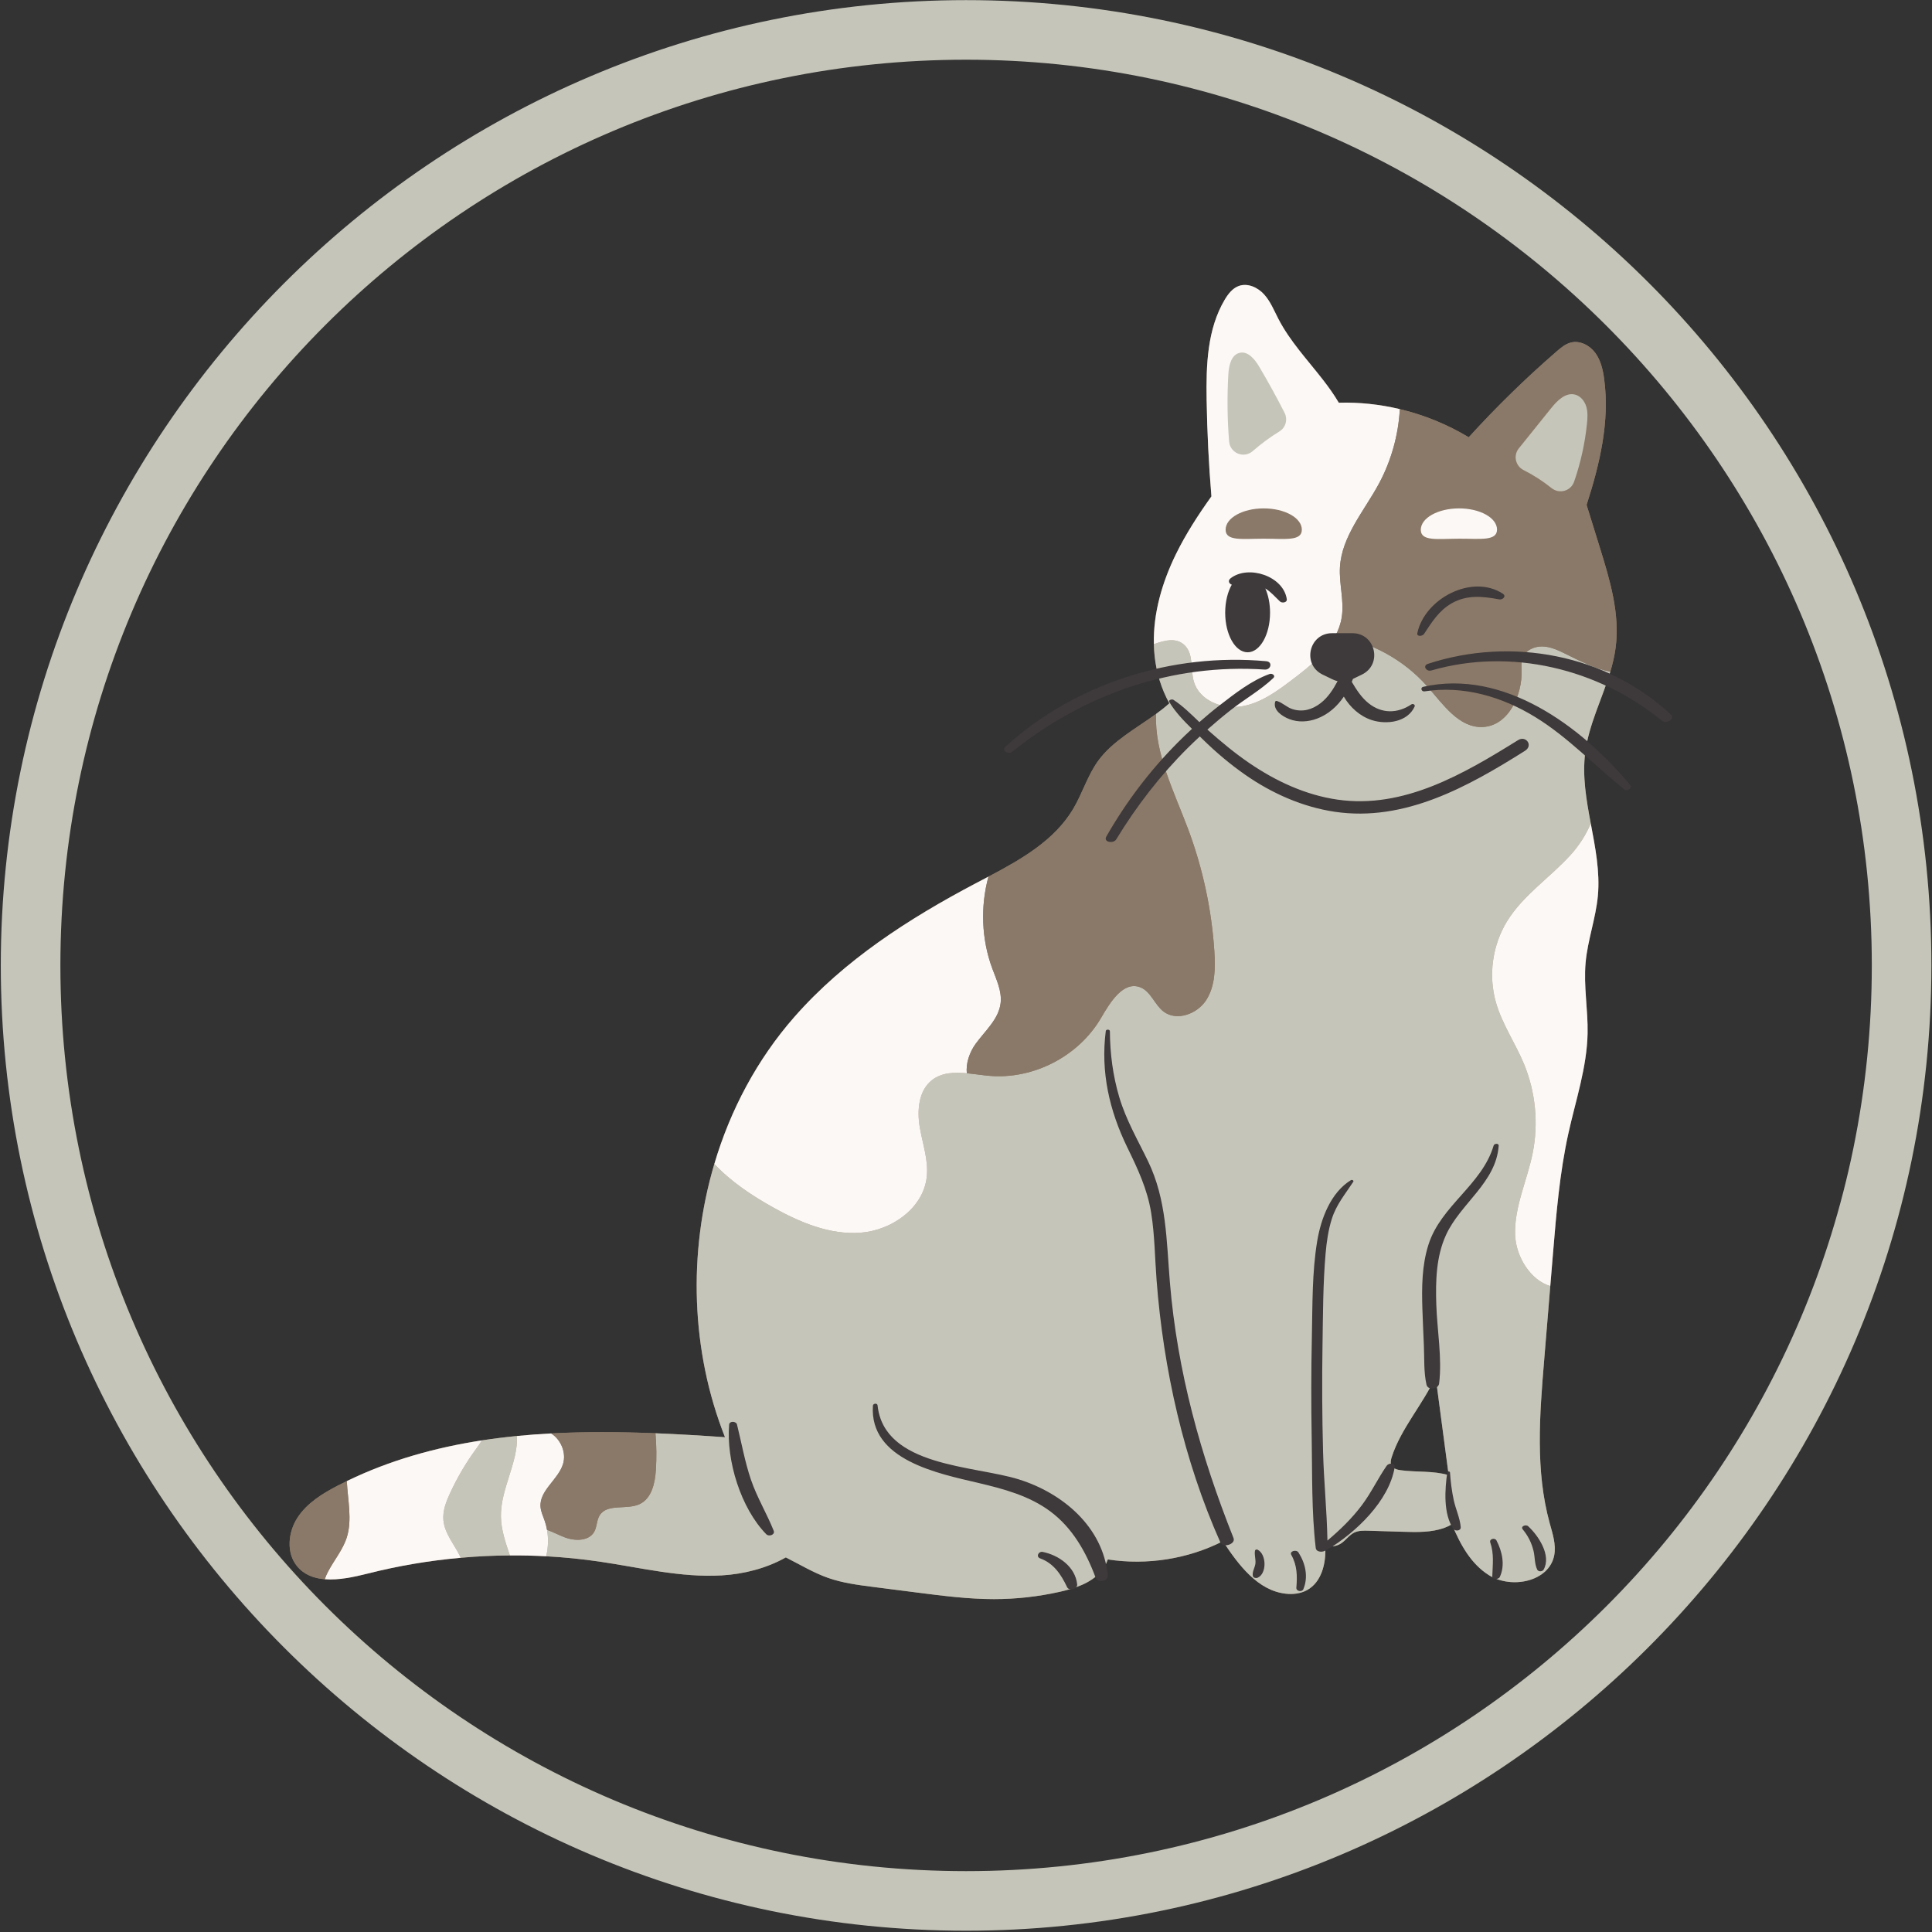 <svg xmlns="http://www.w3.org/2000/svg" xmlns:xlink="http://www.w3.org/1999/xlink" width="3216" zoomAndPan="magnify" viewBox="0 0 2412 2412" height="3216" preserveAspectRatio="xMidYMid meet" version="1.0"><rect x="0" y="0" width="2412" height="2412" fill="#333333" stroke="none"/><defs><clipPath id="9832e33bbb"><path d="M 1 0.152 L 2411.25 0.152 L 2411.25 2410.402 L 1 2410.402 Z M 1 0.152 " clip-rule="nonzero"/></clipPath><clipPath id="2e2df1c38a"><path d="M 361.523 355.715 L 2018.625 355.715 L 2018.625 1996.273 L 361.523 1996.273 Z M 361.523 355.715 " clip-rule="nonzero"/></clipPath><clipPath id="39081e278d"><path d="M 553 793 L 2011 793 L 2011 1996.273 L 553 1996.273 Z M 553 793 " clip-rule="nonzero"/></clipPath></defs><g clip-path="url(#9832e33bbb)"><path fill="#c6c5b9" d="M 1206.125 2410.402 C 540.332 2410.402 1 1867.355 1 1205.277 C 1 543.203 540.332 0.152 1206.125 0.152 C 1871.922 0.152 2411.25 539.484 2411.25 1205.277 C 2411.25 1871.074 1868.199 2410.402 1206.125 2410.402 Z M 1206.125 74.543 C 581.246 74.543 75.391 580.398 75.391 1205.277 C 75.391 1830.16 581.246 2336.016 1206.125 2336.016 C 1831.004 2336.016 2336.859 1830.16 2336.859 1205.277 C 2336.859 580.398 1827.285 74.543 1206.125 74.543 Z M 1206.125 74.543 " fill-opacity="1" fill-rule="nonzero"/></g><g clip-path="url(#2e2df1c38a)"><path fill="#8a7968" d="M 1749.035 1835.547 C 1744.395 1834.953 1739.098 1833.594 1737.086 1829.371 C 1735.508 1826.133 1736.453 1822.262 1737.574 1818.809 C 1749.25 1782.793 1777.234 1752.391 1792.258 1718.469 C 1797.703 1759.539 1803.141 1800.613 1808.602 1841.672 C 1789.465 1835.965 1768.871 1838.164 1749.035 1835.547 Z M 1997.074 682.855 C 1991.641 665.348 1986.207 647.852 1980.77 630.344 C 1997.289 579.129 2009.805 526.387 2002.766 473.527 C 2001.227 461.91 1998.57 450.055 1991.68 440.652 C 1984.777 431.238 1972.652 424.816 1961.312 427.609 C 1954.379 429.324 1948.703 434.098 1943.336 438.766 C 1904.672 472.27 1868.047 508.07 1833.629 545.906 C 1807.012 529.867 1777.867 517.969 1747.645 510.766 C 1722.684 504.805 1697.035 502.039 1671.414 502.781 C 1665.559 492.84 1658.789 483.359 1651.75 474.293 C 1632.48 449.406 1610.512 426.18 1596.055 398.219 C 1590.609 387.723 1586.156 376.422 1578.242 367.641 C 1570.297 358.82 1557.648 352.965 1546.523 357.051 C 1538.715 359.898 1533.281 366.98 1529.02 374.129 C 1507.133 410.98 1505.703 456.125 1506.402 499.004 C 1507.066 539.324 1509.047 579.547 1512.391 619.715 C 1495.98 642.688 1480.605 666.332 1468.199 691.609 C 1451.02 726.637 1439.609 765.379 1440.555 804.211 C 1440.66 809.16 1440.973 814.125 1441.496 819.062 C 1443.656 839.566 1449.898 859.934 1459.863 878.062 C 1454.715 882.703 1449.09 887.059 1443.277 891.348 C 1418.492 909.301 1389.324 925.016 1371.469 949.215 C 1357.953 967.516 1351.535 990.082 1339.926 1009.668 C 1316.539 1049.176 1275.059 1072.781 1234.023 1094.43 C 1228.629 1097.293 1223.223 1100.109 1217.855 1102.93 C 1134.582 1146.836 1053.922 1198.777 991.809 1269.512 C 945.285 1322.512 911.746 1385.691 891.812 1453.121 C 858.801 1564.199 862.562 1686.809 905.125 1794.301 C 876.332 1792.277 847.34 1790.496 818.289 1789.348 C 774.719 1787.609 731.148 1787.219 688.074 1789.566 C 673.781 1790.293 659.555 1791.371 645.445 1792.762 C 630.734 1794.191 616.09 1796.012 601.551 1798.238 C 543.133 1807.277 486.426 1823.059 432.957 1849.078 C 429.301 1850.816 425.672 1852.625 422.047 1854.512 C 402.734 1864.48 383.465 1876.336 371.543 1894.508 C 359.621 1912.637 357.074 1938.574 370.867 1955.34 C 379.621 1965.969 391.863 1970.5 405.418 1971.582 C 422.746 1973.012 442.234 1968.762 459.348 1964.445 C 497.375 1954.812 536.16 1948.258 575.242 1944.805 C 595.633 1942.957 616.09 1941.984 636.547 1941.879 C 651.676 1941.742 666.766 1942.121 681.871 1942.93 C 704.352 1944.145 726.723 1946.383 749.004 1949.66 C 799.547 1957.078 849.98 1969.773 900.973 1966.805 C 928.656 1965.199 957.059 1957.918 981.074 1944.359 C 998.539 1953.141 1015.516 1963.5 1033.926 1969.949 C 1052.008 1976.289 1071.184 1978.77 1090.215 1981.211 C 1108.754 1983.586 1127.34 1985.945 1145.883 1988.32 C 1177.465 1992.367 1209.113 1996.414 1240.926 1996.414 C 1268.465 1996.414 1295.977 1993.336 1322.812 1987.348 C 1341.746 1983.086 1361.367 1976.746 1374.301 1962.246 C 1378.156 1957.848 1381.164 1952.52 1383.039 1946.867 C 1431.707 1954.367 1482.844 1946.449 1526.727 1924.141 C 1546.238 1953.762 1570.324 1985.918 1605.496 1989.684 C 1614.531 1990.652 1623.969 1989.508 1631.887 1985.109 C 1649.902 1975.18 1655.621 1951.75 1654.543 1931.207 C 1654.5 1930.832 1654.5 1930.48 1654.477 1930.102 C 1661.273 1931.355 1668.137 1930.723 1673.961 1927.066 C 1680.059 1923.223 1684.129 1916.641 1690.547 1913.43 C 1696.051 1910.719 1702.512 1910.812 1708.645 1911.031 C 1723.035 1911.449 1737.465 1911.895 1751.867 1912.352 C 1769.289 1912.879 1787.238 1913.324 1803.598 1907.293 C 1806.688 1906.148 1809.762 1904.676 1812.66 1903.004 C 1823.043 1928.105 1836.219 1952.277 1858.793 1966.496 C 1887.141 1984.312 1934.098 1974.59 1940.367 1941.703 C 1942.902 1928.324 1938.344 1914.754 1934.719 1901.613 C 1916.66 1836.035 1922.137 1766.582 1927.746 1698.801 C 1930.293 1667.711 1932.871 1636.645 1935.445 1605.582 C 1936.605 1591.809 1937.711 1578.062 1938.871 1564.332 C 1943.012 1514.305 1947.207 1464.098 1958.008 1415.109 C 1967.176 1373.617 1981.148 1332.652 1982.023 1290.164 C 1982.645 1260.691 1976.902 1231.234 1979.543 1201.883 C 1982.051 1173.719 1992.234 1146.617 1994.852 1118.453 C 1997.641 1088.188 1991.613 1058.027 1985.961 1027.945 C 1980.445 998.516 1975.297 969.094 1979.059 939.625 C 1983.523 904.633 2000.258 872.367 2010.359 838.621 C 2013.324 828.719 2015.727 818.684 2017.047 808.406 C 2022.59 766.039 2009.766 723.645 1997.074 682.855 " fill-opacity="1" fill-rule="nonzero"/></g><g clip-path="url(#39081e278d)"><path fill="#c6c5b9" d="M 601.551 1798.238 C 599.676 1801.559 597.438 1804.727 595.281 1807.652 C 582.238 1825.324 571.02 1844.301 561.824 1864.238 C 556.941 1874.801 552.547 1886.129 553.555 1897.703 C 554.984 1914.336 567.016 1927.836 574.336 1942.824 C 574.648 1943.484 574.957 1944.105 575.242 1944.805 C 595.633 1942.957 616.09 1941.984 636.547 1941.879 C 631.18 1925.949 625.648 1909.977 625.367 1893.387 C 624.801 1859.07 646.727 1826.309 645.445 1792.762 C 630.734 1794.191 616.09 1796.012 601.551 1798.238 Z M 1808.602 1841.672 C 1803.141 1800.613 1797.703 1759.539 1792.258 1718.469 C 1777.234 1752.391 1749.25 1782.793 1737.574 1818.809 C 1736.453 1822.262 1735.508 1826.133 1737.086 1829.371 C 1739.098 1833.594 1744.395 1834.953 1749.035 1835.547 C 1768.871 1838.164 1789.465 1835.965 1808.602 1841.672 Z M 2010.359 838.621 C 2000.258 872.367 1983.523 904.633 1979.059 939.637 C 1975.297 969.094 1980.445 998.516 1985.961 1027.945 C 1980.176 1042.098 1971.387 1055.516 1961.391 1066.672 C 1935.594 1095.375 1901.746 1117.199 1881.531 1150.07 C 1863.125 1180.016 1857.93 1217.785 1867.629 1251.602 C 1875.395 1278.754 1891.957 1302.465 1902.73 1328.578 C 1917.078 1363.379 1920.883 1402.457 1913.492 1439.375 C 1906.656 1473.648 1890.418 1506.535 1891.535 1541.457 C 1892.398 1569 1911.012 1598.5 1935.445 1605.582 C 1932.871 1636.645 1930.293 1667.711 1927.746 1698.801 C 1922.137 1766.582 1916.66 1836.035 1934.719 1901.613 C 1938.344 1914.754 1942.902 1928.324 1940.367 1941.703 C 1934.098 1974.59 1887.141 1984.312 1858.793 1966.496 C 1836.219 1952.277 1823.043 1928.105 1812.66 1903.004 C 1809.762 1904.676 1806.688 1906.148 1803.598 1907.293 C 1787.238 1913.324 1769.289 1912.879 1751.867 1912.352 C 1737.465 1911.895 1723.035 1911.449 1708.645 1911.031 C 1702.512 1910.812 1696.051 1910.719 1690.547 1913.43 C 1684.129 1916.641 1680.059 1923.223 1673.961 1927.066 C 1668.137 1930.723 1661.273 1931.355 1654.477 1930.102 C 1654.5 1930.48 1654.5 1930.832 1654.543 1931.207 C 1655.621 1951.75 1649.902 1975.18 1631.887 1985.109 C 1623.969 1989.508 1614.531 1990.652 1605.496 1989.684 C 1570.324 1985.918 1546.238 1953.762 1526.727 1924.141 C 1482.844 1946.449 1431.707 1954.367 1383.039 1946.867 C 1381.164 1952.52 1378.156 1957.848 1374.301 1962.246 C 1361.367 1976.746 1341.746 1983.086 1322.812 1987.348 C 1295.977 1993.336 1268.465 1996.414 1240.926 1996.414 C 1209.113 1996.414 1177.465 1992.367 1145.883 1988.32 C 1127.34 1985.945 1108.754 1983.586 1090.215 1981.211 C 1071.184 1978.77 1052.008 1976.289 1033.926 1969.949 C 1015.516 1963.5 998.539 1953.141 981.074 1944.359 C 957.059 1957.918 928.656 1965.199 900.973 1966.805 C 849.98 1969.773 799.547 1957.078 749.004 1949.66 C 726.723 1946.383 704.352 1944.145 681.871 1942.93 C 684.473 1932.152 684.891 1920.863 682.949 1909.977 C 690.367 1912.566 697.621 1916.465 705.012 1919.285 C 717.797 1924.141 735.191 1924.207 741.895 1912.285 C 745.375 1906.012 744.82 1898.055 748.586 1891.918 C 757.957 1876.621 782.461 1885.469 798.711 1877.727 C 813.559 1870.66 817.738 1851.695 818.816 1835.266 C 819.789 1819.953 819.625 1804.617 818.289 1789.348 C 847.34 1790.496 876.332 1792.277 905.125 1794.301 C 862.562 1686.809 858.801 1564.199 891.812 1453.121 C 912.297 1474.973 938.098 1492.262 964.488 1507.008 C 998.336 1525.945 1035.906 1541.957 1074.555 1538.949 C 1113.246 1535.953 1152.289 1508.543 1156.926 1470.062 C 1159.477 1449.004 1151.844 1428.219 1148.281 1407.301 C 1144.723 1386.391 1146.719 1361.801 1163.344 1348.625 C 1175.535 1338.965 1191.125 1338.441 1207.121 1339.91 C 1216.355 1340.746 1225.73 1342.285 1234.656 1343.078 C 1289.906 1348.098 1346.828 1318.641 1374.676 1270.672 C 1386.113 1251.047 1402.43 1224.406 1423.59 1232.594 C 1436.75 1237.68 1441.363 1254.219 1452.543 1262.824 C 1469.035 1275.477 1494.859 1265.898 1506.027 1248.352 C 1517.164 1230.816 1517.406 1208.641 1516.059 1187.895 C 1512.715 1135.746 1501.629 1084.113 1483.328 1035.164 C 1465.758 988.262 1441.148 940.258 1443.277 891.348 C 1449.09 887.059 1454.715 882.703 1459.863 878.062 C 1449.898 859.934 1443.656 839.566 1441.496 819.062 C 1440.973 814.125 1440.66 809.16 1440.555 804.211 C 1455.062 799.086 1468.902 795.715 1479.137 805.789 C 1490.438 816.945 1485.973 835.867 1490.477 851.109 C 1497.383 874.609 1526.023 885.898 1550.18 881.852 C 1574.344 877.82 1594.867 862.551 1614.383 847.727 C 1634.355 832.523 1655.512 815.473 1667.059 793.961 C 1711.008 800.973 1752.527 823.5 1781.941 857.004 C 1801.535 879.273 1821.359 908.844 1850.961 907.629 C 1882.785 906.332 1900.625 868.578 1899.656 836.707 C 1899.48 831.836 1899.102 826.777 1900.598 822.098 C 1903.797 812.277 1915.027 806.828 1925.414 807.043 C 1935.77 807.246 1945.453 811.859 1954.77 816.457 C 1972.613 825.309 1991.086 834.723 2010.359 838.621 " fill-opacity="1" fill-rule="nonzero"/></g><path fill="#fcf8f5" d="M 432.957 1849.078 C 434.102 1872.223 439.859 1897.219 433.023 1919.082 C 428.18 1934.66 417.23 1947.488 409.641 1961.895 C 408.035 1964.957 406.562 1968.207 405.418 1971.582 C 422.746 1973.012 442.234 1968.762 459.348 1964.445 C 497.375 1954.812 536.16 1948.258 575.242 1944.805 C 574.957 1944.105 574.648 1943.484 574.336 1942.824 C 567.016 1927.836 554.984 1914.336 553.555 1897.703 C 552.547 1886.129 556.941 1874.801 561.824 1864.238 C 571.02 1844.301 582.238 1825.324 595.281 1807.652 C 597.438 1804.727 599.676 1801.559 601.551 1798.238 C 543.133 1807.277 486.426 1823.059 432.957 1849.078 Z M 645.445 1792.762 C 646.727 1826.309 624.801 1859.07 625.367 1893.387 C 625.648 1909.977 631.18 1925.949 636.547 1941.879 C 651.676 1941.742 666.766 1942.121 681.871 1942.93 C 684.473 1932.152 684.891 1920.863 682.949 1909.977 C 682.25 1906.012 681.238 1902.059 679.875 1898.23 C 677.895 1892.617 675.277 1887.113 674.832 1881.18 C 673.254 1860.719 696.895 1847.363 702.922 1827.699 C 707.238 1813.656 700.348 1797.336 688.074 1789.566 C 673.781 1790.293 659.555 1791.371 645.445 1792.762 Z M 1234.023 1094.43 C 1228.629 1097.293 1223.223 1100.109 1217.855 1102.93 C 1134.582 1146.836 1053.922 1198.777 991.809 1269.512 C 945.285 1322.512 911.746 1385.691 891.812 1453.121 C 912.297 1474.973 938.098 1492.262 964.488 1507.008 C 998.336 1525.945 1035.906 1541.957 1074.555 1538.949 C 1113.246 1535.953 1152.289 1508.543 1156.926 1470.062 C 1159.477 1449.004 1151.844 1428.219 1148.281 1407.301 C 1144.723 1386.391 1146.719 1361.801 1163.344 1348.625 C 1175.535 1338.965 1191.125 1338.441 1207.121 1339.91 C 1205.516 1327.852 1210.543 1313.418 1218.07 1303.102 C 1229.949 1286.805 1246.93 1272.277 1249.234 1252.223 C 1250.934 1237.301 1243.934 1222.938 1238.703 1208.816 C 1225.312 1172.422 1223.855 1131.836 1234.023 1094.43 Z M 1671.414 502.781 C 1665.559 492.84 1658.789 483.359 1651.75 474.293 C 1632.48 449.406 1610.512 426.18 1596.055 398.219 C 1590.609 387.723 1586.156 376.422 1578.242 367.641 C 1570.297 358.82 1557.648 352.965 1546.523 357.051 C 1538.715 359.898 1533.281 366.98 1529.02 374.129 C 1507.133 410.98 1505.703 456.125 1506.402 499.004 C 1507.066 539.324 1509.047 579.547 1512.391 619.715 C 1495.98 642.688 1480.605 666.332 1468.199 691.609 C 1451.02 726.637 1439.609 765.379 1440.555 804.211 C 1455.062 799.086 1468.902 795.715 1479.137 805.789 C 1490.438 816.945 1485.973 835.867 1490.477 851.109 C 1497.383 874.609 1526.023 885.898 1550.18 881.852 C 1574.344 877.82 1594.867 862.551 1614.383 847.727 C 1634.355 832.523 1655.512 815.473 1667.059 793.961 C 1670.996 786.676 1673.812 778.906 1675.109 770.504 C 1678.316 749.973 1671.695 729.121 1672.844 708.336 C 1674.973 669.609 1703.035 638.086 1721.473 603.918 C 1736.871 575.297 1745.801 543.223 1747.645 510.766 C 1722.684 504.805 1697.035 502.039 1671.414 502.781 Z M 1985.961 1027.945 C 1991.613 1058.027 1997.641 1088.188 1994.852 1118.453 C 1992.234 1146.617 1982.051 1173.719 1979.543 1201.883 C 1976.902 1231.234 1982.645 1260.691 1982.023 1290.164 C 1981.148 1332.652 1967.176 1373.617 1958.008 1415.109 C 1947.207 1464.098 1943.012 1514.305 1938.871 1564.332 C 1937.711 1578.062 1936.605 1591.809 1935.445 1605.582 C 1911.012 1598.5 1892.398 1569 1891.535 1541.457 C 1890.418 1506.535 1906.656 1473.648 1913.492 1439.375 C 1920.883 1402.457 1917.078 1363.379 1902.73 1328.578 C 1891.957 1302.465 1875.395 1278.754 1867.629 1251.602 C 1857.93 1217.785 1863.125 1180.016 1881.531 1150.07 C 1901.746 1117.199 1935.594 1095.375 1961.391 1066.672 C 1971.387 1055.516 1980.176 1042.098 1985.961 1027.945 " fill-opacity="1" fill-rule="nonzero"/><path fill="#8a7968" d="M 422.047 1854.512 C 402.734 1864.48 383.465 1876.336 371.543 1894.508 C 359.621 1912.637 357.074 1938.574 370.867 1955.34 C 379.621 1965.969 391.863 1970.5 405.418 1971.582 C 406.562 1968.207 408.035 1964.957 409.641 1961.895 C 417.23 1947.488 428.18 1934.66 433.023 1919.082 C 439.859 1897.219 434.102 1872.223 432.957 1849.078 C 429.301 1850.816 425.672 1852.625 422.047 1854.512 Z M 688.074 1789.566 C 700.348 1797.336 707.238 1813.656 702.922 1827.699 C 696.895 1847.363 673.254 1860.719 674.832 1881.18 C 675.277 1887.113 677.895 1892.617 679.875 1898.23 C 681.238 1902.059 682.25 1906.012 682.949 1909.977 C 690.367 1912.566 697.621 1916.465 705.012 1919.285 C 717.797 1924.141 735.191 1924.207 741.895 1912.285 C 745.375 1906.012 744.82 1898.055 748.586 1891.918 C 757.957 1876.621 782.461 1885.469 798.711 1877.727 C 813.559 1870.66 817.738 1851.695 818.816 1835.266 C 819.789 1819.953 819.625 1804.617 818.289 1789.348 C 774.719 1787.609 731.148 1787.219 688.074 1789.566 Z M 1483.328 1035.164 C 1465.758 988.262 1441.148 940.258 1443.277 891.348 C 1418.492 909.301 1389.324 925.016 1371.469 949.215 C 1357.953 967.516 1351.535 990.082 1339.926 1009.668 C 1316.539 1049.176 1275.059 1072.781 1234.023 1094.43 C 1223.855 1131.836 1225.312 1172.422 1238.703 1208.816 C 1243.934 1222.938 1250.934 1237.301 1249.234 1252.223 C 1246.93 1272.277 1229.949 1286.805 1218.07 1303.102 C 1210.543 1313.418 1205.516 1327.852 1207.121 1339.91 C 1216.355 1340.746 1225.73 1342.285 1234.656 1343.078 C 1289.906 1348.098 1346.828 1318.641 1374.676 1270.672 C 1386.113 1251.047 1402.43 1224.406 1423.59 1232.594 C 1436.75 1237.68 1441.363 1254.219 1452.543 1262.824 C 1469.035 1275.477 1494.859 1265.898 1506.027 1248.352 C 1517.164 1230.816 1517.406 1208.641 1516.059 1187.895 C 1512.715 1135.746 1501.629 1084.113 1483.328 1035.164 Z M 1997.074 682.855 C 2009.766 723.645 2022.59 766.039 2017.047 808.406 C 2015.727 818.684 2013.324 828.719 2010.359 838.621 C 1991.086 834.723 1972.613 825.309 1954.77 816.457 C 1945.453 811.859 1935.77 807.246 1925.414 807.043 C 1915.027 806.828 1903.797 812.277 1900.598 822.098 C 1899.102 826.777 1899.48 831.836 1899.656 836.707 C 1900.625 868.578 1882.785 906.332 1850.961 907.629 C 1821.359 908.844 1801.535 879.273 1781.941 857.004 C 1752.527 823.5 1711.008 800.973 1667.059 793.961 C 1670.996 786.676 1673.812 778.906 1675.109 770.504 C 1678.316 749.973 1671.695 729.121 1672.844 708.336 C 1674.973 669.609 1703.035 638.086 1721.473 603.918 C 1736.871 575.297 1745.801 543.223 1747.645 510.766 C 1777.867 517.969 1807.012 529.867 1833.629 545.906 C 1868.047 508.07 1904.672 472.27 1943.336 438.766 C 1948.703 434.098 1954.379 429.324 1961.312 427.609 C 1972.652 424.816 1984.777 431.238 1991.68 440.652 C 1998.57 450.055 2001.227 461.91 2002.754 473.527 C 2009.805 526.387 1997.289 579.129 1980.77 630.344 C 1986.207 647.852 1991.641 665.348 1997.074 682.855 " fill-opacity="1" fill-rule="nonzero"/><path fill="#c6c5b9" d="M 1965.223 601.301 C 1973.301 577.98 1978.68 553.781 1981.215 529.246 C 1981.957 522.059 1982.441 514.664 1980.422 507.758 C 1978.355 500.828 1973.301 494.379 1966.301 492.598 C 1954.555 489.672 1944.09 500.125 1936.539 509.582 C 1923.078 526.348 1909.621 543.047 1896.164 559.785 C 1889.055 568.605 1891.914 581.703 1902.027 586.828 C 1914.434 593.074 1926.18 600.641 1937.023 609.355 C 1946.746 617.125 1961.148 613.09 1965.223 601.301 Z M 1597.402 538.539 C 1585.59 545.797 1574.41 554.066 1563.988 563.156 C 1552.902 572.855 1535.68 565.812 1534.469 551.141 C 1532.203 523.109 1531.879 494.891 1533.551 466.793 C 1534.223 456.125 1537.137 442.988 1547.535 440.504 C 1557.984 437.996 1566.562 448.531 1572.039 457.77 C 1583.191 476.629 1593.789 495.836 1603.715 515.367 C 1607.895 523.555 1605.254 533.699 1597.402 538.539 " fill-opacity="1" fill-rule="nonzero"/><path fill="#fcf8f5" d="M 1868.949 661.109 C 1869.004 675.785 1847.684 672.441 1821.414 672.535 C 1795.129 672.629 1773.836 676.152 1773.781 661.477 C 1773.727 646.785 1794.996 634.809 1821.266 634.699 C 1847.547 634.605 1868.895 646.422 1868.949 661.109 " fill-opacity="1" fill-rule="nonzero"/><path fill="#8a7968" d="M 1625.277 661.285 C 1625.277 675.977 1603.973 672.535 1577.688 672.535 C 1551.406 672.535 1530.109 675.977 1530.109 661.285 C 1530.109 646.609 1551.406 634.699 1577.688 634.699 C 1603.973 634.699 1625.277 646.609 1625.277 661.285 " fill-opacity="1" fill-rule="nonzero"/><path fill="#3e393a" d="M 1903.863 937.355 C 1914.461 930.68 1905.062 917.906 1895.246 924.004 C 1827.602 966.035 1752.691 1010.234 1669.766 998.297 C 1629.582 992.512 1592.305 974.965 1559.051 952.195 C 1541.102 939.906 1524.473 925.984 1508.184 911.594 C 1507.914 911.352 1507.633 911.094 1507.359 910.84 C 1516.965 902.328 1526.809 894.086 1536.883 886.18 C 1553.996 872.762 1574.008 861.418 1589.73 846.445 C 1592.871 843.465 1588.195 840.332 1585.199 841.387 C 1562.598 849.41 1541.574 865.949 1522.734 880.504 C 1514.035 887.219 1505.609 894.262 1497.367 901.531 C 1487.051 891.629 1476.789 881.406 1464.977 873.676 C 1463.277 872.57 1458.191 873.785 1459.879 876.562 C 1467.227 888.758 1477.613 899.645 1488.133 909.934 C 1481.941 915.668 1475.82 921.496 1469.887 927.496 C 1435.242 962.473 1405.52 1001.711 1381.164 1044.469 C 1377.172 1051.469 1390.105 1053.613 1393.57 1047.91 C 1418.641 1006.633 1448.336 968.191 1482.562 934.094 C 1487.578 929.102 1492.703 924.234 1497.906 919.418 C 1499.203 920.672 1500.496 921.926 1501.75 923.152 C 1518.164 939.258 1535.844 954.176 1554.695 967.316 C 1587.855 990.449 1626.277 1007.512 1666.422 1013.461 C 1753.633 1026.355 1832.754 982.152 1903.863 937.355 Z M 1776.898 857.422 C 1772.836 858.328 1774.523 863.738 1778.422 863.145 C 1827.09 855.562 1875.41 869.832 1916.824 895.301 C 1957.926 920.59 1990.492 955.688 2027.891 985.66 C 2031.395 988.465 2038.625 984.016 2035.133 979.832 C 1974.121 906.629 1877.352 834.953 1776.898 857.422 Z M 2085.863 891.848 C 2005.395 816.742 1886.465 794.73 1782.734 828.762 C 1775.59 831.121 1780.699 838.852 1786.969 837.043 C 1886.223 808.367 1995.32 834.777 2074.629 899.805 C 2080.066 904.27 2092.254 897.82 2085.863 891.848 Z M 1263.383 938.855 C 1353.129 866.648 1463.492 828.18 1579.012 835.922 C 1586.602 836.422 1589.258 826.25 1580.816 825.484 C 1463.926 814.812 1341.895 852.824 1254.926 932.395 C 1249.816 937.074 1259.051 942.336 1263.383 938.855 Z M 1569.895 1934.648 C 1568.922 1934.176 1567.09 1934.621 1566.832 1935.836 C 1565.766 1940.906 1567.938 1946.586 1567.332 1951.914 C 1566.738 1957.324 1562.762 1962.691 1564.258 1967.926 C 1564.836 1969.977 1568.328 1970.473 1569.949 1969.785 C 1581.855 1964.742 1581.355 1940.207 1569.895 1934.648 Z M 1860.508 1925.625 C 1865.441 1940.07 1863.516 1953.234 1863.043 1968.031 C 1862.906 1972.484 1870.852 1972.023 1872.348 1968.895 C 1879.305 1954.355 1875.449 1936.766 1868.219 1923.09 C 1866.277 1919.418 1859.012 1921.215 1860.508 1925.625 Z M 1907.828 1905.418 C 1904.941 1902.762 1897.863 1905.527 1901.113 1909.438 C 1907.707 1917.344 1912.102 1926.164 1914.531 1936.172 C 1916.391 1943.836 1915.703 1952.398 1919.129 1959.547 C 1920.559 1962.516 1925.629 1962.258 1927.164 1959.52 C 1937.039 1941.812 1920.598 1917.152 1907.828 1905.418 Z M 1810.262 1838.34 C 1810.164 1836.75 1807.105 1836.531 1806.875 1838.109 C 1803.746 1859.531 1801.75 1889.773 1814.332 1908.59 C 1816.598 1911.973 1824.098 1911.488 1823.637 1906.43 C 1822.625 1894.98 1817.312 1884 1814.887 1872.684 C 1812.484 1861.379 1810.988 1849.848 1810.262 1838.34 Z M 1612.129 1941.191 C 1619.465 1954.328 1619.695 1967.508 1618.43 1982.156 C 1618.035 1986.648 1625.496 1988.035 1627.168 1984.016 C 1633.586 1968.68 1629.836 1951.766 1621.016 1938.09 C 1618.48 1934.148 1609.488 1936.457 1612.129 1941.191 Z M 1301.652 1937.48 C 1296.543 1936.484 1292.98 1943.539 1298.633 1945.586 C 1315.57 1951.699 1324.82 1965.82 1332.172 1981.371 C 1334.801 1986.957 1345.441 1984.043 1344.781 1977.867 C 1342.418 1956.027 1321.801 1941.445 1301.652 1937.48 Z M 1777.746 791.586 C 1787.523 776.707 1796.504 762.195 1812.473 753.129 C 1831.539 742.297 1851.176 744.445 1871.727 748.316 C 1875.922 749.109 1881.059 744.402 1876.258 741.246 C 1837.703 716.023 1778.543 747.426 1769.48 790.359 C 1768.453 795.227 1775.98 794.27 1777.746 791.586 Z M 1592.012 876.023 C 1588.91 886.574 1600.871 894.367 1609.621 897.742 C 1620.91 902.098 1633.18 901.328 1644.402 897.105 C 1658.344 891.848 1669.402 881.863 1677.695 869.711 C 1685.625 883.27 1698.008 894.316 1712.773 899.051 C 1731.207 904.945 1757.234 901.598 1766.055 882.16 C 1767.133 879.789 1764.004 878.074 1762.051 879.383 C 1744.867 890.902 1725.262 891.227 1708.754 878.09 C 1699.488 870.723 1693.504 861.066 1687.609 851.273 C 1688.121 850.047 1688.605 848.816 1689.078 847.578 L 1700.285 842.156 C 1726.273 829.582 1717.332 790.508 1688.457 790.508 L 1663.023 790.508 C 1634.164 790.508 1625.211 829.582 1651.199 842.156 L 1663.914 848.305 C 1665.844 849.234 1667.852 849.926 1669.902 850.383 C 1664.348 860.727 1658.074 870.59 1648.73 877.832 C 1638.293 885.938 1626.234 889.379 1613.504 885.277 C 1606.305 882.957 1601.438 877.441 1594.316 875.176 C 1593.508 874.918 1592.305 875.039 1592.012 876.023 Z M 1557.582 814.34 C 1573.051 814.34 1585.59 792.219 1585.59 764.918 C 1585.59 753.508 1583.379 743.039 1579.711 734.68 C 1586.793 739.008 1591.848 745.133 1597.996 750.906 C 1600.453 753.211 1607.129 752.441 1606.48 748.004 C 1602.285 719.07 1558.484 704.883 1536.438 721.891 C 1532.523 724.898 1534.293 728.742 1537.824 729.902 C 1532.742 738.859 1529.586 751.227 1529.586 764.918 C 1529.586 792.219 1542.125 814.34 1557.582 814.34 Z M 1272.023 1846.961 C 1216.223 1829.449 1103.781 1831.434 1095.594 1754.551 C 1095.258 1751.406 1089.984 1751.961 1089.781 1754.969 C 1085.277 1822.977 1171.855 1839.637 1221.508 1851.383 C 1252.82 1858.789 1284.688 1867.234 1310.984 1886.684 C 1338.727 1907.188 1355.879 1937.496 1367.719 1969.328 C 1370.523 1976.855 1383.781 1974.816 1382.93 1966.387 C 1376.941 1906.227 1326.816 1864.129 1272.023 1846.961 Z M 1731.301 1829.762 C 1720.191 1845.801 1711.949 1863.535 1700.176 1879.211 C 1687.742 1895.762 1673.016 1910.02 1657.238 1923.305 C 1656.566 1886.359 1652.734 1849.359 1651.766 1812.402 C 1650.605 1768.105 1650.375 1723.77 1651.078 1679.457 C 1651.695 1641.324 1651.645 1602.707 1654.961 1564.695 C 1656.215 1550.277 1658.305 1535.684 1662.66 1521.859 C 1668.379 1503.742 1679.262 1490.969 1689.469 1475.457 C 1690.602 1473.719 1687.852 1472.543 1686.559 1473.34 C 1661.273 1488.852 1649.121 1521.508 1644.469 1549.43 C 1637.957 1588.449 1638.656 1629.266 1637.809 1668.723 C 1636.902 1710.684 1636.836 1752.66 1637.578 1794.625 C 1638.375 1840.27 1637.32 1887.234 1642.633 1932.586 C 1643.281 1938.129 1652.102 1938.41 1655.77 1934.957 C 1656.418 1934.879 1657.023 1934.703 1657.535 1934.391 C 1692.492 1913.375 1734.203 1873.977 1741.199 1831.73 C 1742.172 1825.957 1733.688 1826.336 1731.301 1829.762 Z M 1805.215 1541.887 C 1823.234 1502.395 1867.938 1476.359 1871.039 1430.258 C 1871.254 1427.086 1865.523 1427.504 1864.754 1430.082 C 1850.176 1479.355 1798.945 1504.902 1783.355 1553.906 C 1775.062 1579.953 1774.902 1607.578 1775.789 1634.637 C 1776.289 1649.715 1777.031 1664.781 1777.652 1679.848 C 1778.34 1695.914 1777.355 1712.938 1780.902 1728.652 C 1782.586 1736.191 1795.777 1734.449 1796.668 1727.234 C 1800.562 1695.441 1794.184 1660.953 1793.148 1628.875 C 1792.203 1599.594 1792.836 1569.027 1805.215 1541.887 Z M 1460.555 1601.102 C 1456.184 1548.605 1456.629 1498.133 1433.246 1449.68 C 1420.473 1423.215 1405.844 1398.316 1397.398 1369.949 C 1389.402 1343.105 1385.816 1315.359 1385.629 1287.387 C 1385.602 1284.945 1380.828 1284.836 1380.516 1287.156 C 1373.949 1338.332 1385.008 1386.555 1407.434 1432.562 C 1420.379 1459.109 1432.41 1484.547 1437.156 1514.008 C 1441.621 1541.809 1441.781 1570.121 1443.926 1598.148 C 1452.461 1709.512 1478.031 1823.434 1523.625 1925.707 C 1526.82 1932.883 1543.043 1927.852 1539.996 1920.203 C 1498.879 1816.961 1469.805 1712.262 1460.555 1601.102 Z M 965.891 1910.961 C 967.969 1916.156 959.93 1918.746 956.707 1915.453 C 924.801 1882.824 906.621 1823.477 910.289 1778.586 C 910.695 1773.715 919.055 1774.188 920.105 1778.438 C 925.812 1801.422 929.828 1824.691 937.477 1847.188 C 945.055 1869.473 957.191 1889.273 965.891 1910.961 " fill-opacity="1" fill-rule="nonzero"/></svg>
